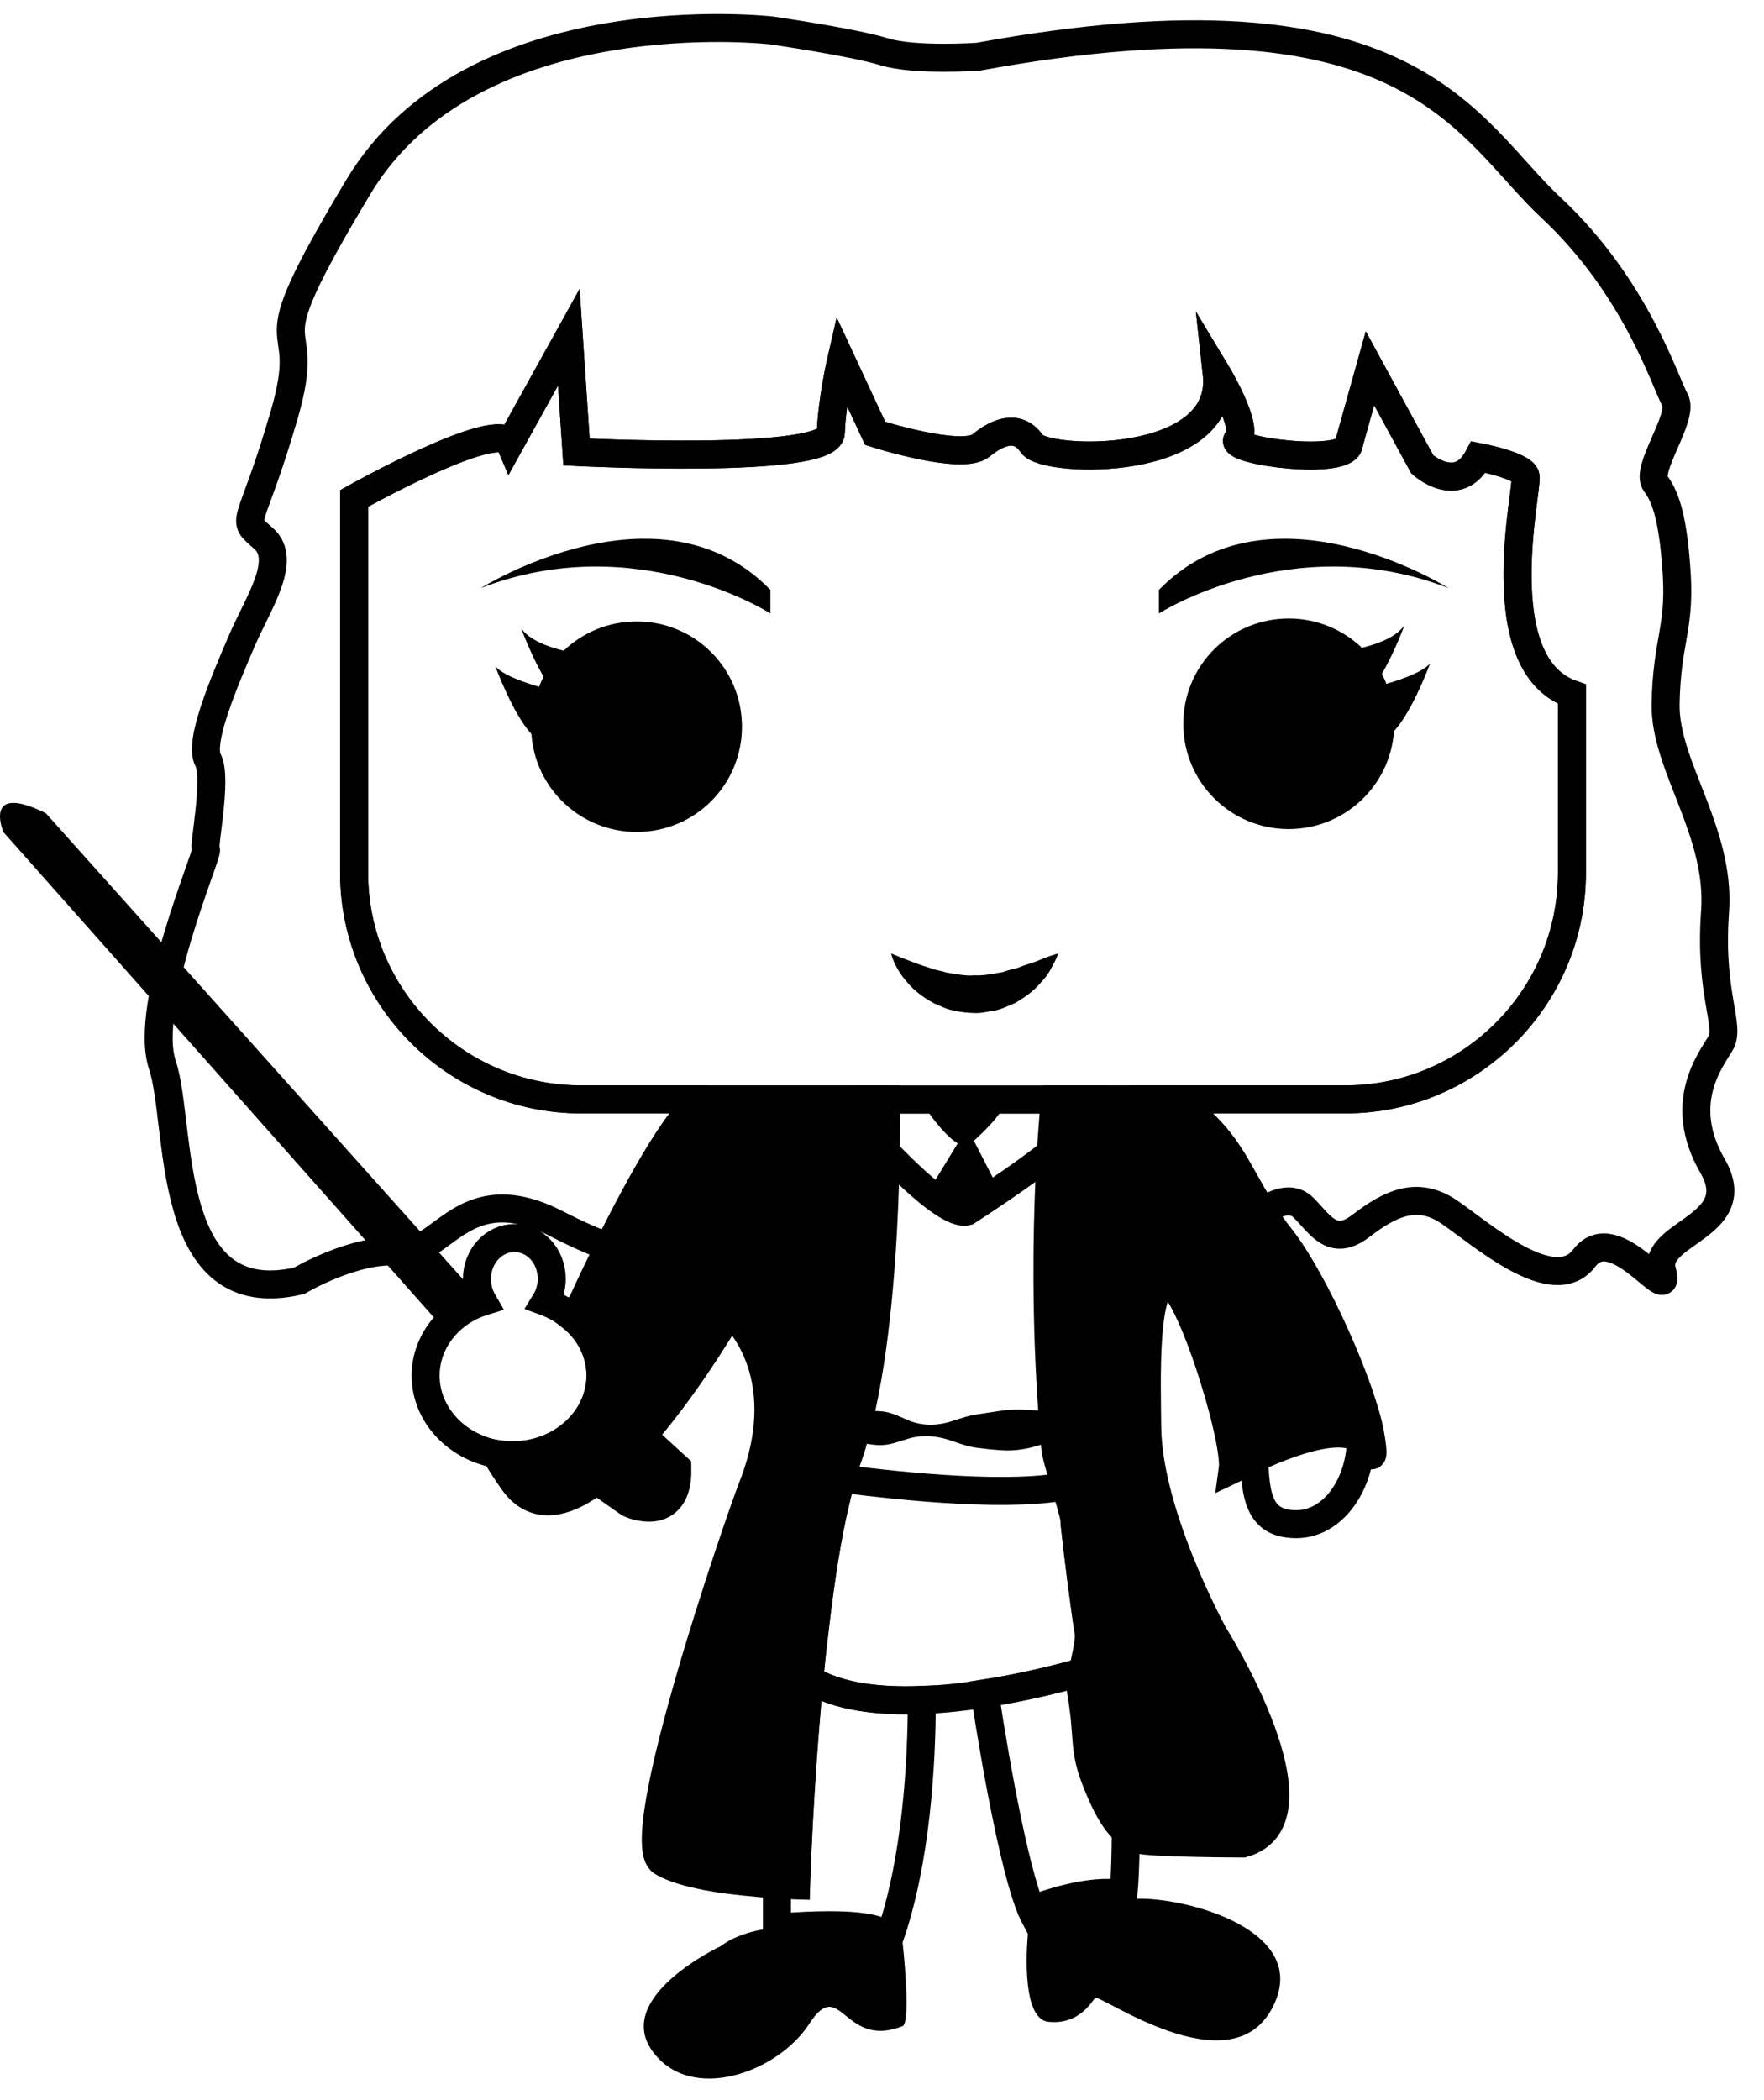 <svg width="63" height="75" viewBox="0 0 63 75" fill="none" xmlns="http://www.w3.org/2000/svg">
<path d="M26.499 25.951C26.499 28.032 24.82 29.711 22.739 29.711C20.754 29.711 19.117 28.18 18.98 26.215C18.314 25.497 17.691 23.797 17.691 23.797C17.955 24.093 18.631 24.346 19.254 24.526C19.297 24.399 19.36 24.283 19.413 24.166C18.959 23.385 18.61 22.434 18.61 22.434C18.895 22.846 19.529 23.089 20.131 23.237C20.807 22.593 21.726 22.192 22.739 22.192C24.82 22.192 26.499 23.871 26.499 25.951Z" fill="black"/>
<path d="M17.175 21.001C17.175 21.001 23.549 16.996 27.514 21.065V21.907C27.514 21.907 22.737 18.846 17.175 21.001Z" fill="black"/>
<path d="M21.445 49.128C21.445 50.691 20.042 51.974 18.329 51.974C18.113 51.974 17.897 51.958 17.695 51.919C16.279 51.648 15.201 50.503 15.201 49.125C15.201 47.913 16.05 46.859 17.251 46.483C17.116 46.249 17.034 45.971 17.034 45.67C17.034 44.858 17.642 44.212 18.37 44.212C19.112 44.212 19.705 44.858 19.705 45.67C19.705 45.964 19.624 46.249 19.476 46.488C19.799 46.609 20.11 46.774 20.365 46.993C21.026 47.497 21.445 48.263 21.445 49.128Z" stroke="black" stroke-miterlimit="10"/>
<path d="M38.745 39.272C38.411 39.809 38.124 40.322 38.124 40.512C38.124 40.961 34.538 43.263 34.538 43.263C33.688 43.493 31.06 40.512 31.06 40.512L30.87 39.272H38.745Z" stroke="black" stroke-miterlimit="10"/>
<path d="M34.781 40.738L35.683 42.492C35.683 42.492 35.102 43.193 34.537 43.261C33.971 43.329 33.15 42.561 33.15 42.561L34.202 40.833C33.596 40.47 32.853 39.271 32.853 39.271C32.853 39.271 36.05 38.65 35.943 39.271C35.859 39.715 35.16 40.403 34.781 40.738Z" fill="black"/>
<path d="M29.48 50.795C29.48 50.795 29.632 50.699 29.889 50.61C30.146 50.518 30.507 50.431 30.937 50.399C31.151 50.389 31.383 50.377 31.624 50.421C31.866 50.463 32.115 50.582 32.377 50.694C32.9 50.935 33.474 50.933 34.044 50.736C34.331 50.649 34.611 50.545 34.888 50.512C35.163 50.47 35.433 50.429 35.693 50.389C36.208 50.304 36.686 50.346 37.092 50.375C37.494 50.413 37.829 50.445 38.065 50.471C38.296 50.493 38.428 50.446 38.437 50.446L38.547 50.519C38.547 50.519 38.534 50.565 38.511 50.65C38.48 50.73 38.401 50.847 38.296 50.956C38.076 51.189 37.707 51.405 37.266 51.565C36.822 51.717 36.3 51.834 35.747 51.79C35.47 51.772 35.186 51.743 34.899 51.704C34.613 51.674 34.321 51.568 34.035 51.471C33.461 51.261 32.894 51.219 32.345 51.408C32.071 51.492 31.805 51.588 31.557 51.603C31.308 51.622 31.075 51.581 30.86 51.541C30.434 51.449 30.084 51.306 29.843 51.174C29.601 51.045 29.468 50.926 29.468 50.926L29.48 50.795Z" fill="black"/>
<path d="M32.233 72.359C30.106 73.192 30.034 70.535 28.907 72.268C27.777 74.02 24.669 75.129 23.307 73.259C21.884 71.306 25.748 69.497 25.748 69.497C25.748 69.497 26.382 68.947 27.744 68.841C29.35 68.716 31.188 68.672 31.642 69.116C31.684 69.159 31.726 69.19 31.758 69.224C31.937 69.35 32.074 69.35 32.179 69.254L32.231 69.328C32.233 69.327 32.554 72.234 32.233 72.359Z" fill="black"/>
<path d="M45.421 71.74C43.902 74.55 39.27 71.191 39.11 71.351C38.962 71.53 38.508 72.316 37.441 72.203C36.395 72.095 36.712 69.057 36.712 69.057C36.712 69.057 36.778 68.9 36.955 68.463C36.997 68.354 37.027 68.241 37.092 68.101C37.937 67.809 39.234 67.461 40.124 67.657C40.28 67.69 40.418 67.742 40.544 67.809C42.32 67.732 46.941 68.941 45.421 71.74Z" fill="black"/>
<path d="M48.603 51.343C48.603 53.053 47.576 54.431 46.303 54.431C45.041 54.431 44.798 53.579 44.798 51.87C44.798 51.695 44.798 51.87 44.82 51.709C45.74 51.207 48.603 50.763 48.603 51.343Z" stroke="black" stroke-miterlimit="10"/>
<path d="M15.831 47.426L0.121 29.716C0.121 29.716 -0.637 27.918 1.639 29.043L17.252 46.486L15.831 47.426Z" fill="black"/>
<path d="M20.137 51.88L22.537 53.565C22.537 53.565 24.084 54.279 24.053 52.472L21.62 50.246L20.137 51.88Z" fill="black" stroke="black" stroke-width="1.277" stroke-miterlimit="10"/>
<path d="M31.826 34.05C31.826 34.05 32.267 34.239 32.84 34.447C32.981 34.493 33.134 34.543 33.3 34.597C33.454 34.657 33.63 34.67 33.789 34.73C34.122 34.778 34.463 34.862 34.802 34.83C35.137 34.851 35.474 34.769 35.812 34.716C35.968 34.655 36.142 34.618 36.301 34.579C36.456 34.524 36.609 34.463 36.761 34.417C37.058 34.331 37.3 34.203 37.487 34.146C37.681 34.08 37.797 34.05 37.797 34.05C37.797 34.05 37.759 34.16 37.669 34.343C37.57 34.518 37.455 34.804 37.207 35.049C36.986 35.329 36.656 35.591 36.252 35.821C36.038 35.907 35.817 36.023 35.571 36.081C35.324 36.114 35.068 36.19 34.809 36.178C34.55 36.173 34.298 36.146 34.051 36.085C33.8 36.051 33.588 35.918 33.369 35.838C32.957 35.617 32.624 35.352 32.397 35.075C31.921 34.539 31.826 34.05 31.826 34.05Z" fill="black"/>
<path d="M39.11 59.579C37.998 59.906 36.606 60.255 35.171 60.478C34.42 60.603 33.653 60.688 32.921 60.709C31.38 60.774 29.932 60.597 28.908 59.982C28.951 59.485 29.003 58.98 29.067 58.471C29.236 56.927 29.457 55.399 29.732 54.089C29.732 54.067 29.753 54.036 29.753 54.017C29.848 53.584 29.943 53.171 30.049 52.805C32.33 53.097 36.237 53.501 38.265 53.027C38.295 53.446 38.339 53.871 38.38 54.293C38.38 54.357 38.39 54.417 38.39 54.472C38.462 55.139 38.54 55.781 38.625 56.427C38.667 56.745 38.708 57.063 38.749 57.368C38.793 57.687 38.834 57.994 38.889 58.3C38.961 58.732 39.036 59.157 39.11 59.579Z" stroke="black" stroke-miterlimit="10"/>
<path d="M32.921 60.708C32.921 62.933 32.731 66.451 31.76 69.221C31.728 69.191 31.686 69.157 31.644 69.114C31.19 68.67 29.352 68.713 27.747 68.839V67.298C28.169 67.32 28.433 67.327 28.433 67.327C28.433 67.327 28.539 63.822 28.909 59.976C29.932 60.593 31.379 60.772 32.921 60.708Z" stroke="black" stroke-miterlimit="10"/>
<path d="M40.124 67.657C39.234 67.458 37.937 67.806 37.093 68.101C37.027 68.237 36.998 68.354 36.955 68.46C36.319 67.265 35.581 63.158 35.171 60.474C36.607 60.254 38.002 59.905 39.11 59.575C39.396 61.169 39.752 62.574 40.176 63.686C40.239 65.314 40.196 66.876 40.124 67.657Z" stroke="black" stroke-miterlimit="10"/>
<path d="M41.39 21.907V21.065C45.356 16.997 51.731 21.001 51.731 21.001C46.17 18.846 41.393 21.907 41.39 21.907Z" fill="black"/>
<path d="M42.261 25.848C42.261 27.928 43.941 29.608 46.023 29.608C48.009 29.608 49.648 28.076 49.785 26.112C50.452 25.394 51.075 23.693 51.075 23.693C50.811 23.989 50.134 24.242 49.512 24.422C49.471 24.295 49.406 24.179 49.353 24.063C49.812 23.281 50.159 22.331 50.159 22.331C49.873 22.743 49.241 22.986 48.64 23.134C47.963 22.489 47.044 22.088 46.031 22.088C43.939 22.088 42.261 23.767 42.261 25.848Z" fill="black"/>
<path d="M56.14 24.794V31.173C56.14 35.63 52.507 39.264 48.05 39.264H20.749C16.292 39.264 12.648 35.63 12.648 31.173V17.802C12.648 17.802 17.813 14.908 18.214 15.838L20.316 12.046L20.59 16.144C20.59 16.144 29.631 16.609 29.673 15.457C29.715 14.296 30.043 12.87 30.043 12.87L31.257 15.479C31.257 15.479 34.352 16.471 35.039 15.912C35.716 15.352 36.401 15.183 36.857 15.859C37.311 16.545 43.837 16.756 43.458 13.335C43.458 13.335 44.629 15.278 44.207 15.69C43.785 16.102 48.179 16.683 48.179 15.838L48.929 13.155L50.798 16.588C50.798 16.588 52.064 17.728 52.804 16.323C52.804 16.323 54.377 16.619 54.483 17C54.598 17.38 53.056 23.706 56.14 24.794Z" stroke="black" stroke-miterlimit="10"/>
<path d="M30.296 52.011C30.201 52.252 30.138 52.517 30.053 52.803C29.937 53.173 29.852 53.583 29.747 54.016C29.747 54.038 29.736 54.059 29.736 54.081C29.451 55.39 29.24 56.921 29.06 58.464C28.997 58.969 28.944 59.476 28.902 59.974C28.532 63.819 28.427 67.325 28.427 67.325C28.427 67.325 28.163 67.313 27.74 67.302C27.128 67.249 26.156 67.177 25.279 67.016C24.635 66.889 24.023 66.73 23.642 66.488C22.459 65.738 26.378 54.374 26.864 53.129C28.532 48.904 26.072 46.857 26.072 46.857C26.072 46.857 20.654 56.297 18.298 52.865C18.055 52.516 17.855 52.199 17.686 51.916C17.887 51.947 18.119 51.968 18.32 51.968C20.041 51.968 21.446 50.69 21.446 49.117C21.446 48.261 21.023 47.501 20.368 46.994L20.77 46.572C20.77 46.572 21.171 45.684 21.741 44.533C22.819 42.368 24.498 39.264 25.258 39.264H31.637C31.637 39.273 31.806 47.629 30.296 52.011Z" fill="black" stroke="black" stroke-miterlimit="10"/>
<path d="M48.854 51.746C48.314 50.437 45.347 51.799 44.353 52.297C44.162 52.412 44.026 52.476 44.026 52.476C44.182 51.356 42.334 45.454 41.596 45.791C40.858 46.129 40.953 49.182 40.972 50.977C41.014 54.133 43.348 58.37 43.348 58.37C43.348 58.37 47.5 64.971 44.394 65.835C44.394 65.835 40.983 65.825 40.655 65.688C39.989 65.401 39.578 64.727 39.101 63.491C38.68 62.381 38.891 61.98 38.604 60.387C38.533 59.964 38.955 58.729 38.88 58.285C38.829 57.989 38.785 57.672 38.744 57.365C38.701 57.047 38.66 56.742 38.617 56.416C38.533 55.781 38.459 55.138 38.383 54.461C38.383 54.407 38.373 54.346 38.373 54.281C38.33 53.86 37.719 52.128 37.688 51.705C37.065 44.893 37.678 39.265 37.678 39.265H41.902C43.899 40.65 44.068 41.693 45.093 43.277C45.272 43.563 45.483 43.879 45.748 44.208C46.952 45.738 48.639 49.542 48.937 51.222C49.064 51.926 49.043 52.211 48.854 51.746Z" fill="black" stroke="black" stroke-miterlimit="10"/>
<path d="M61.443 37.267C61.064 37.901 59.889 39.421 61.157 41.629C62.435 43.825 58.96 44.005 59.361 45.398C59.752 46.783 57.682 43.477 56.584 44.924C55.485 46.381 52.887 44.047 51.746 43.275C50.606 42.505 49.634 42.989 48.6 43.781C47.575 44.573 47.123 43.686 46.542 43.116C46.014 42.609 45.252 43.158 45.095 43.272C44.07 41.688 43.901 40.644 41.904 39.259H48.05C52.507 39.259 56.14 35.626 56.14 31.169V24.79C53.056 23.702 54.598 17.375 54.482 16.995C54.376 16.615 52.803 16.319 52.803 16.319C52.063 17.724 50.797 16.583 50.797 16.583L48.927 13.151L48.177 15.834C48.177 16.678 43.783 16.098 44.206 15.686C44.626 15.274 43.455 13.33 43.455 13.33C43.834 16.752 37.309 16.541 36.854 15.855C36.4 15.179 35.713 15.348 35.036 15.907C34.352 16.467 31.255 15.474 31.255 15.474L30.041 12.866C30.041 12.866 29.713 14.291 29.671 15.453C29.629 16.605 20.588 16.14 20.588 16.14L20.314 12.042L18.212 15.834C17.811 14.904 12.646 17.798 12.646 17.798V31.169C12.646 35.626 16.29 39.259 20.747 39.259H25.256C24.496 39.259 22.817 42.364 21.739 44.529C21.285 44.371 20.683 44.117 19.902 43.715C16.543 41.981 15.804 44.855 14.251 44.706C12.699 44.55 10.682 45.741 10.682 45.741C5.813 46.882 6.51 40.174 5.802 38.04C5.084 35.917 7.471 30.404 7.355 30.351C7.239 30.309 7.777 27.806 7.429 27.14C7.08 26.486 8.041 24.278 8.622 22.916C9.203 21.554 10.291 20.012 9.414 19.23C8.527 18.448 8.928 18.998 10.132 14.879C11.347 10.76 8.707 13.495 12.794 6.683C16.871 -0.14 27.548 1.086 27.548 1.086C27.548 1.086 30.474 1.508 31.563 1.846C32.649 2.184 34.931 2.026 34.931 2.026C50.466 -0.816 52.357 4.592 55.399 7.422C58.44 10.263 59.475 13.675 59.824 14.287C60.16 14.889 58.736 16.759 59.127 17.266C59.517 17.773 59.77 18.639 59.887 20.561C59.994 22.483 59.528 22.916 59.486 25.134C59.444 27.352 61.471 29.696 61.25 32.59C61.041 35.503 61.822 36.644 61.443 37.267Z" stroke="black" stroke-miterlimit="10"/>
</svg>
